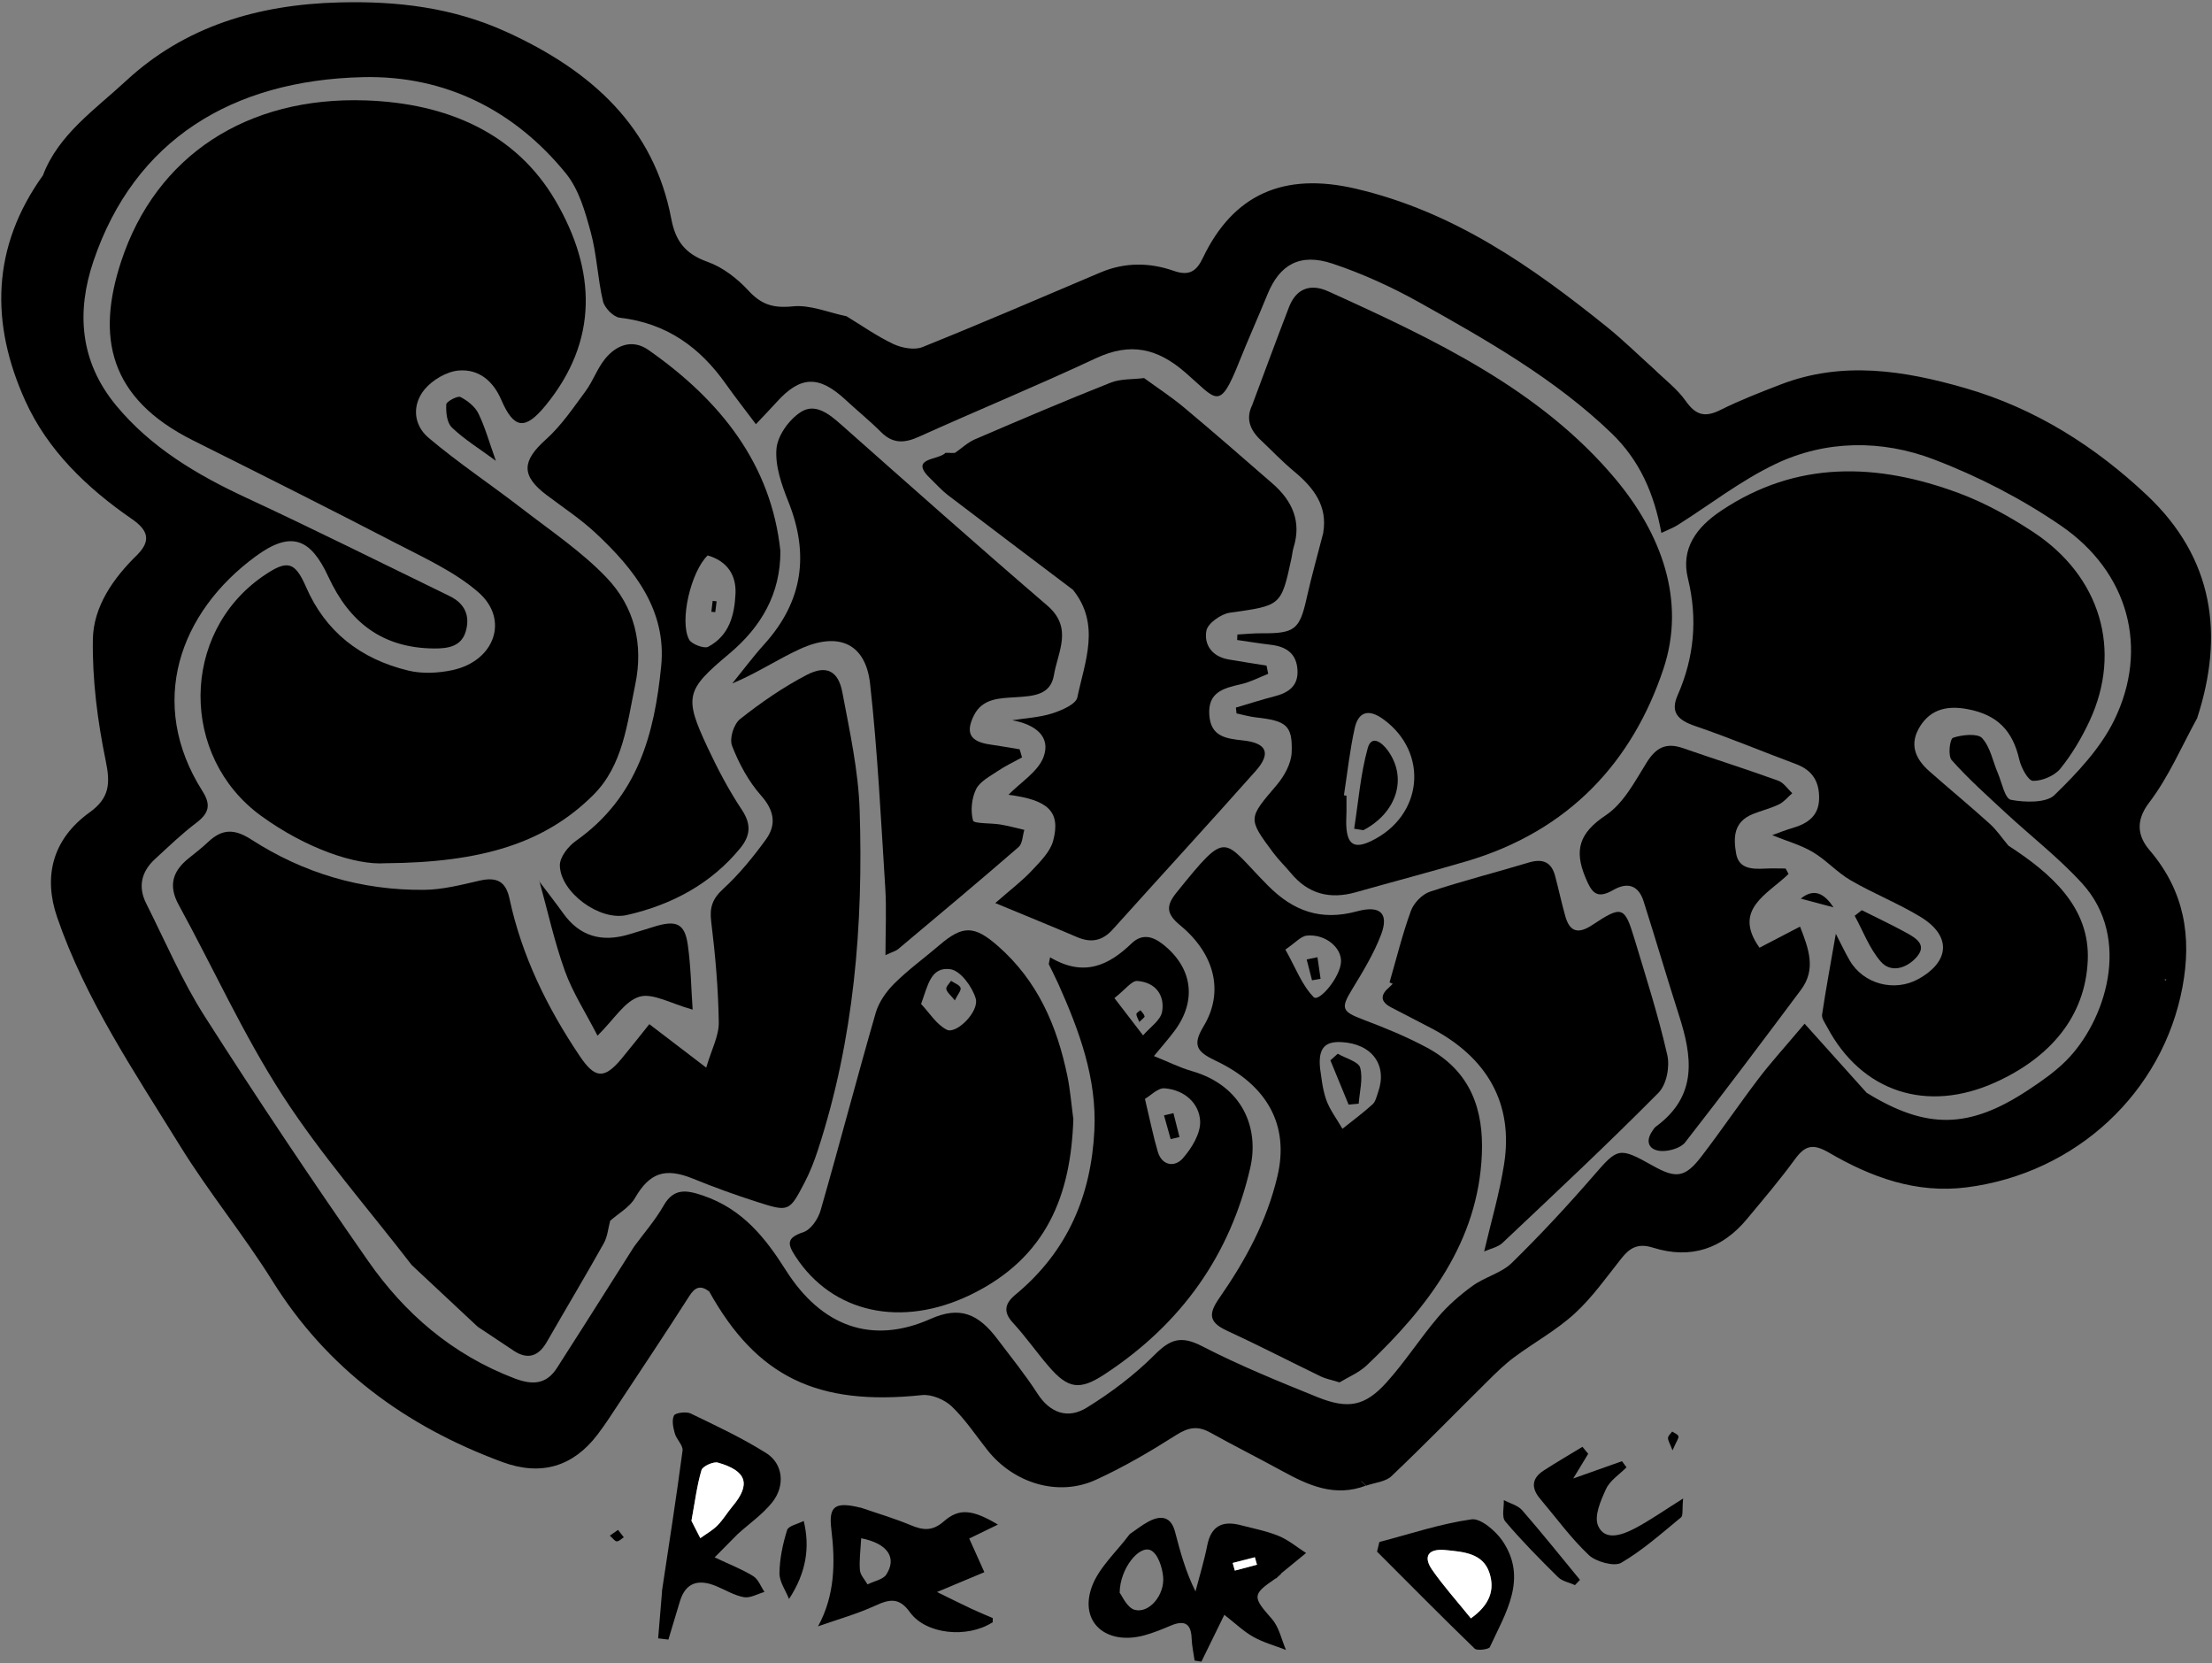 <?xml version="1.0" encoding="UTF-8" standalone="no"?>
<svg width="745px" height="560px" viewBox="0 0 745 560" version="1.1" xmlns="http://www.w3.org/2000/svg" xmlns:xlink="http://www.w3.org/1999/xlink" xmlns:sketch="http://www.bohemiancoding.com/sketch/ns">
    <rect x="0" y="0" width="745" height="560" fill="#808080" stroke="none"/>
    <!-- Generator: Sketch 3.2.2 (9983) - http://www.bohemiancoding.com/sketch -->
    <title>Speed Wobbles logo</title>
    <desc>Created with Sketch.</desc>
    <defs></defs>
    <g id="Page-1" stroke="none" stroke-width="1" fill="none" fill-rule="evenodd" sketch:type="MSPage">
        <g id="Speed-Wobbles-logo" sketch:type="MSLayerGroup" transform="translate(371.927, 281.36) rotate(-270) translate(-371.927, -281.36) translate(65.427, -115.14)">
            <path d="M211.854,722.109 C207.12,717.486 203.636,718.569 199.876,724.029 C189.347,739.312 176.647,752.398 160.194,759.868 C134.075,771.723 108.333,771.376 84.012,753.843 C84.012,753.844 84.094,753.933 84.094,753.933 C70.394,748.709 62.029,736.407 52.377,725.991 C34.046,706.212 26.667,681.656 25.956,654.167 C25.45,634.552 27.659,615.951 35.847,597.933 C49.047,568.88 68.153,548.152 98.797,542.342 C106.086,540.961 110.558,537.858 113.302,530.132 C115.145,524.944 118.958,520.064 122.959,516.382 C127.629,512.082 128.983,508.106 128.292,501.397 C127.694,495.589 130.382,489.396 131.616,483.371 L131.557,483.433 C134.75,478.165 138.337,473.112 140.972,467.539 C142.289,464.753 143.094,460.457 142.03,457.809 C133.94,437.666 125.336,417.759 116.879,397.785 C113.419,389.615 113.471,381.29 116.351,373.061 C118.172,367.859 116.403,365.415 112.011,363.317 C90.672,353.125 82.989,336.206 88.662,311.869 C96.371,278.809 114.897,252.479 135.146,227.307 C139.639,221.72 144.665,216.625 149.445,211.303 L149.389,211.36 C152.92,207.763 156.076,203.552 160.082,200.728 C164.702,197.468 165.92,194.479 163.207,189.05 C159.949,182.533 157.286,175.652 154.64,168.808 C146.564,147.928 149.876,127.173 155.794,106.62 C162.665,82.769 175.612,62.618 191.884,45.341 C213.107,22.808 238.945,19.316 266.84,28.399 C266.841,28.399 266.779,28.334 266.779,28.334 C276.393,33.645 286.671,37.954 295.393,44.602 C301.714,49.418 306.912,48.286 311.401,44.451 C325.23,32.633 340.603,30.231 357.409,33.356 C392.938,39.961 420.166,69.131 424.913,105.927 C427.138,123.173 421.449,138.344 413.222,152.469 C410.035,157.941 410.908,160.569 415.474,163.901 C422.414,168.962 429.01,174.578 435.647,180.104 C445.474,188.285 449.287,198.836 445.234,211.694 C443.616,216.825 445.33,219.551 448.874,222.363 C455.23,227.404 461.971,232.119 467.459,238.115 C473.039,244.213 477.185,251.791 482.189,258.525 C484.561,261.715 487.375,264.558 490.156,267.371 C500.839,278.179 511.719,288.767 522.19,299.801 C524.073,301.782 524.369,305.488 525.397,308.397 C524.895,308.935 524.391,309.468 523.891,310.005 L523.833,309.941 C524.332,309.403 524.833,308.867 525.336,308.328 C529.386,318.942 525.217,327.87 520.365,336.728 C515.995,344.713 511.902,352.874 507.483,360.826 C505.14,365.039 505.72,368.196 508.333,372.307 C513.853,380.994 519.133,389.981 523.429,399.41 C529.168,412.011 524.611,426.978 513.379,435.878 C508.415,439.81 503.063,443.316 498.682,447.888 C496.438,450.231 494.535,454.665 494.873,457.865 C498.608,493.038 488.797,513.545 459.944,529.593 C459.944,529.595 460.003,529.532 460.003,529.532 C457.757,532.514 458.493,534.336 461.549,536.284 C473.648,544.008 485.599,551.996 497.586,559.918 C501.161,562.282 504.778,564.591 508.196,567.198 C518.869,575.337 522.261,586.087 517.424,599.21 C505.249,632.223 485.606,658.472 456.585,676.578 C441.037,686.276 426.639,698.094 411.057,707.724 C386.132,723.127 361.622,739.694 333.966,749.188 C320.359,753.857 307.747,750.857 298.658,738.223 C293.795,731.464 288.866,731.264 281.405,732.799 C267.951,735.574 254.073,737.368 240.407,737.148 C229.428,736.971 219.852,730.353 211.798,722.048 C211.797,722.049 211.854,722.109 211.854,722.109 L211.854,722.109 Z M445.122,555.05 C440.463,551.635 436.037,547.751 431.085,544.928 C425.142,541.538 425.774,537.289 427.692,531.658 C432.252,518.26 441.986,510.627 452.841,503.745 C471.727,491.776 478.038,474.812 469.217,454.996 C464.844,445.175 467.449,438.969 475.985,432.52 C482.048,427.938 487.988,423.12 494.332,419.033 C500.9,414.805 503.061,408.81 499.086,402.375 C494.002,394.143 488.036,386.272 481.314,379.552 C476.075,374.315 474.722,370.697 478.429,363.523 C484.88,351.04 490.236,337.872 495.539,324.756 C499.745,314.357 498.616,308.658 490.596,301.432 C483.649,295.17 475.743,290.143 468.619,284.084 C464.683,280.739 461.14,276.685 458.061,272.417 C455.119,268.341 453.764,262.73 450.391,259.277 C440.958,249.629 431.065,240.449 420.924,231.654 C411.611,223.577 411.239,223.154 417.632,211.784 C422.075,203.891 421.675,200.868 414.471,195.343 C405.835,188.72 396.841,182.633 388.184,176.041 C382.866,171.992 377.882,167.434 369.824,160.637 C378.425,152.914 385.787,146.305 393.146,139.696 L393.059,139.782 C405.452,119.655 405.322,105.361 392.293,85.541 C389.314,81.01 386.154,76.466 382.407,72.69 C369.304,59.474 341.299,50.109 322.577,67.172 C313.98,75.007 306.673,84.456 298.684,93.069 C292.961,99.241 287.321,105.556 281.088,111.091 C279.573,112.437 273.927,111.731 273.551,110.637 C272.522,107.656 272.019,102.37 273.628,100.889 C276.695,98.064 281.394,97.294 285.38,95.581 C288.582,94.206 294.04,93.213 294.442,91.146 C295.355,86.442 295.518,79.245 292.877,76.52 C285.352,68.764 277.03,60.965 267.657,56.377 C243.495,44.55 217.751,51.481 202.079,74.386 C193.1,87.508 185.493,102.189 179.772,117.259 C173.169,134.654 173.241,153.487 181.416,170.551 C186.996,182.202 195.047,192.493 201.945,203.426 C202.826,204.822 203.411,206.431 204.581,208.875 C191.382,211.309 180.178,216.127 170.949,225.73 C152.812,244.604 139.791,267.434 126.977,290.37 C121.803,299.633 117.274,309.516 113.895,319.669 C110.263,330.58 114.208,337.441 124.191,341.515 C131.816,344.625 139.341,348.022 146.984,351.073 C163.909,357.83 159.744,358.583 150.531,369.243 C142.505,378.531 140.254,387.565 145.763,399.326 C154.967,418.972 163.245,439.111 172.181,458.904 C174.428,463.876 174.563,467.75 170.622,471.69 C166.834,475.48 163.42,479.697 159.762,483.639 C151.438,492.61 151.632,498.829 160.524,506.848 C162.873,508.965 165.144,511.184 167.965,513.839 C162.857,517.67 158.708,520.933 154.421,523.967 C142.307,532.548 133.973,543.64 132.116,559.696 C131.864,561.86 128.774,564.824 126.574,565.342 C118.886,567.15 110.859,567.404 103.254,569.483 C96.406,571.351 88.942,573.428 83.49,577.865 C62.578,594.881 50.454,618.157 51.115,646.212 C52.155,690.329 72.304,723.157 113.062,736.951 C130.02,742.688 146.771,741.655 161.708,729.277 C175.774,717.618 184.96,702.232 192.761,685.433 C203.446,662.427 214.777,639.768 225.856,616.977 C228.411,611.723 232.64,610.073 237.739,611.562 C242.701,613.014 243.531,617.283 243.489,622.226 C243.339,639.624 234.71,650.728 219.375,657.817 C206.462,663.786 203.653,670.291 212.445,682.293 C231.293,708.022 261.948,719.011 291.537,700.226 C296.18,697.279 298.98,698.062 302.216,702.343 C305.936,707.266 310.239,711.694 314.395,716.226 C318.695,720.914 323.817,721.968 329.36,719.178 C342.104,712.758 355.322,707.163 367.37,699.473 C395.166,681.731 422.626,663.342 449.743,644.424 C467.217,632.235 481.194,616.297 489.27,595.09 C491.601,588.968 491.22,584.35 485.71,580.826 C480.64,577.582 475.571,574.33 470.491,571.103 C462.02,565.722 453.538,560.358 445.063,554.986 L445.122,555.05 L445.122,555.05 Z M354.868,38.793 L354.959,39.483 L355.306,39.072 L354.868,38.793 L354.868,38.793 Z" id="Shape" fill="#000000" sketch:type="MSShapeGroup"></path>
            <path d="M556.551,338.702 C562.055,346.822 562.78,346.614 570.236,340.068 C573.046,337.601 577.163,336.844 580.686,335.305 C579.256,338.99 578.187,342.903 576.296,346.289 C574.468,349.561 571.792,352.289 568.858,356.072 C574.746,358.956 579.683,361.375 584.621,363.792 C584.505,364.557 584.388,365.323 584.27,366.086 C581.777,366.435 579.289,367 576.788,367.086 C572.052,367.251 570.434,369.257 572.498,374.128 C573.719,377.019 574.933,379.951 575.757,382.985 C579.209,395.66 571.595,404.87 559.752,400.821 C553.108,398.547 547.64,392.34 541.643,387.905 C541.643,387.906 541.724,387.99 541.724,387.99 C540.288,385.868 538.662,383.863 537.454,381.601 C535.131,377.252 535.916,373.999 540.83,372.696 C547.457,370.941 554.089,369.217 560.984,365.786 C555.809,364.44 550.676,362.849 545.449,361.816 C539.258,360.593 536.976,357.035 538.667,350.584 C539.797,346.272 540.636,341.804 542.311,337.741 C543.684,334.418 546.1,331.589 548.05,328.541 C550.362,331.365 552.674,334.188 554.983,337.013 L555.032,336.925 C555.559,337.498 556.089,338.072 556.616,338.645 L556.551,338.702 L556.551,338.702 Z M561.422,391.325 C562.377,390.536 566.547,388.846 567.206,386.168 C568.398,381.334 562.144,376.098 556.011,376.684 C552.837,376.986 548.244,378.455 547.112,380.897 C545.342,384.711 553.193,391.236 561.422,391.325 L561.422,391.325 Z M551.396,353.258 C552.254,353.017 553.112,352.776 553.967,352.536 C553.308,350.05 552.65,347.562 551.99,345.075 C551.151,345.315 550.315,345.556 549.476,345.796 C550.116,348.283 550.758,350.771 551.396,353.258 L551.396,353.258 Z" id="Shape" fill="#000000" sketch:type="MSShapeGroup"></path>
            <path d="M571.396,434.167 C576.832,442.603 575.486,456.569 567.992,461.962 C563.048,465.521 563.481,468.654 565.763,473.619 C568.608,479.817 570.478,486.53 572.77,493.02 L572.831,492.957 C562.4,487.226 551.312,487.06 540.018,488.438 C532.231,489.387 530.663,487.201 532.789,478.593 L532.727,478.657 C534.67,473.027 536.353,467.271 538.635,461.805 C540.416,457.549 540.776,454.397 537.38,450.527 C532.865,445.386 533.385,440.862 538.478,432.321 C540.23,435.937 541.714,439.004 543.201,442.068 L543.14,442.004 C546.648,440.429 550.155,438.851 554.502,436.898 C556.166,440.872 558.112,445.515 561.184,452.848 C563.657,447.777 565.301,444.499 566.858,441.176 C567.942,438.862 568.907,436.484 569.925,434.134 L569.823,434.072 C570.385,434.072 570.945,434.072 571.506,434.074 L571.396,434.167 L571.396,434.167 Z M543.078,478.38 C547.047,478.588 550.453,479.077 553.807,478.812 C555.458,478.68 557.014,477.151 558.614,476.252 C557.534,474.081 556.972,470.984 555.283,469.907 C549.659,466.314 544.872,469.379 543.078,478.38 L543.078,478.38 Z" id="Shape" fill="#000000" sketch:type="MSShapeGroup"></path>
            <path d="M561.009,545.503 C545.209,543.128 529.418,540.641 513.586,538.545 C511.792,538.308 509.817,540.58 507.795,541.146 C505.827,541.696 503.4,542.232 501.744,541.431 C500.855,540.999 500.351,537.296 501.056,535.832 C505.228,527.183 509.339,518.422 514.404,510.37 C517.999,504.651 525.403,503.904 530.955,508.322 C535.011,511.549 538.159,516.076 541.712,520.021 C541.715,520.021 541.654,519.958 541.654,519.958 C543.962,522.241 546.267,524.522 549.519,527.74 C551.831,522.849 553.477,518.56 555.817,514.76 C556.901,512.999 559.334,512.192 561.158,510.95 C561.81,513.275 563.303,515.773 562.921,517.885 C562.33,521.169 560.43,524.173 559.146,527.323 C556.658,533.428 558.164,537.595 564.357,539.447 C568.641,540.726 572.919,542.023 577.2,543.312 C577.058,544.463 576.921,545.614 576.779,546.764 C571.508,546.326 566.237,545.889 560.963,545.449 L561.009,545.503 L561.009,545.503 Z M537.202,535.546 C538.601,534.831 540.823,533.696 543.047,532.564 C541.643,530.626 540.442,528.453 538.782,526.812 C536.817,524.866 534.401,523.457 532.279,521.68 C524.924,515.515 520.407,516.866 517.612,526.624 C517.178,528.135 518.834,531.769 520.115,532.153 C525.271,533.692 530.662,534.339 537.202,535.546 L537.202,535.546 Z" id="Shape" fill="#000000" sketch:type="MSShapeGroup"></path>
            <path d="M544.341,303.856 C541.643,293.533 538.196,283.33 536.709,272.811 C536.271,269.71 540.709,264.577 544.057,262.327 C556.718,253.814 568.266,261.359 579.737,266.653 C580.508,267.009 581.001,270.966 580.259,271.736 C569.5,282.858 558.514,293.72 547.58,304.643 C546.5,304.381 545.421,304.119 544.341,303.856 L544.341,303.856 Z M570.045,273.031 C565.399,266.521 560.346,264.99 554.786,266.774 C548.091,268.921 547.653,275.523 547.055,281.593 C546.466,287.53 549.304,289.126 553.665,286.104 C559.183,282.282 564.249,277.712 570.045,273.031 L570.045,273.031 Z" id="Shape" fill="#000000" sketch:type="MSShapeGroup"></path>
            <path d="M514.642,233.522 C517.071,234.994 519.497,236.466 522.957,238.564 C520.748,232.339 518.94,227.244 517.133,222.147 C517.822,221.639 518.509,221.131 519.199,220.623 C521.59,222.984 523.64,226.205 526.461,227.498 C530.376,229.296 535.647,231.635 538.94,230.163 C544.142,227.839 541.928,221.932 539.727,217.758 C537.077,212.727 533.789,208.085 529.696,201.549 C533.486,201.926 535.423,201.496 536.068,202.282 C541.421,208.802 547.119,215.155 551.369,222.456 C552.691,224.729 550.982,230.943 548.764,233.29 C543.01,239.373 536.198,244.3 529.812,249.699 C526.281,252.687 522.986,252.69 520.303,248.554 C517.526,244.272 514.952,239.836 512.29,235.467 C513.073,234.819 513.858,234.17 514.642,233.522 L514.642,233.522 Z" id="Shape" fill="#000000" sketch:type="MSShapeGroup"></path>
            <path d="M558.852,237.974 C557.982,239.904 557.531,242.307 556.174,243.682 C550.11,249.821 543.963,255.91 537.424,261.438 C535.87,262.753 532.672,261.837 530.232,261.946 C531.345,259.854 532.016,257.181 533.642,255.766 C541.312,249.086 549.246,242.752 557.085,236.294 C557.676,236.854 558.264,237.413 558.852,237.974 L558.852,237.974 Z" id="Shape" fill="#000000" sketch:type="MSShapeGroup"></path>
            <path d="M537.183,497.75 C546.104,495.573 554.636,496.86 563.529,502.684 C560.626,503.83 557.715,505.943 554.829,505.904 C549.955,505.837 544.993,504.793 540.3,503.319 C538.889,502.876 538.241,499.643 537.244,497.688 C537.243,497.686 537.183,497.75 537.183,497.75 L537.183,497.75 Z" id="Shape" fill="#000000" sketch:type="MSShapeGroup"></path>
            <path d="M513.493,205.127 C511.039,206.057 510.134,206.695 509.271,206.638 C508.537,206.588 507.852,205.734 507.144,205.237 C507.658,204.5 508.051,203.386 508.72,203.139 C509.306,202.924 510.202,203.688 513.493,205.127 L513.493,205.127 Z" id="Shape" fill="#000000" sketch:type="MSShapeGroup"></path>
            <path d="M542.204,563.04 C541.322,561.785 540.793,561.032 540.265,560.277 C541.094,559.631 541.922,558.981 542.753,558.331 C543.25,559.116 544.116,559.899 544.125,560.691 C544.134,561.335 543.112,561.994 542.204,563.04 L542.204,563.04 Z" id="Shape" fill="#000000" sketch:type="MSShapeGroup"></path>
            <path d="M551.396,353.258 C550.758,350.771 550.117,348.282 549.477,345.796 C550.316,345.556 551.152,345.316 551.991,345.075 C552.65,347.562 553.308,350.05 553.968,352.536 C553.111,352.776 552.254,353.018 551.396,353.258 L551.396,353.258 Z" id="Shape" fill="#FFFFFF" sketch:type="MSShapeGroup"></path>
            <path d="M537.202,535.546 C530.662,534.339 525.271,533.692 520.115,532.153 C518.834,531.768 517.178,528.134 517.612,526.624 C520.407,516.865 524.924,515.515 532.279,521.68 C534.401,523.456 536.817,524.866 538.782,526.812 C540.441,528.453 541.642,530.625 543.047,532.564 C540.823,533.696 538.602,534.831 537.202,535.546 L537.202,535.546 Z" id="Shape" fill="#FFFFFF" sketch:type="MSShapeGroup"></path>
            <path d="M570.045,273.031 C564.249,277.712 559.183,282.281 553.665,286.104 C549.304,289.125 546.466,287.53 547.055,281.593 C547.654,275.523 548.091,268.922 554.786,266.774 C560.346,264.99 565.399,266.521 570.045,273.031 L570.045,273.031 Z" id="Shape" fill="#FFFFFF" sketch:type="MSShapeGroup"></path>
            <path d="M315.797,638.688 C316.506,648.725 310.769,665.452 299.856,680.472 C279.913,707.917 238.38,707.659 219.172,679.884 C213.536,671.735 214.041,669.155 222.84,665.322 C237.697,658.854 247.026,647.179 250.949,630.824 C252.063,626.176 251.786,620.725 250.761,615.988 C247.701,601.88 233.745,596.781 224.566,607.304 C217.69,615.187 213.038,625.447 208.058,635.043 C196.296,657.71 184.854,680.57 173.42,703.432 C159.206,731.848 138.522,735.99 113.103,727.601 C77.464,715.841 57.601,685.169 58.945,645.312 C59.866,617.956 69.885,594.662 92.758,581.312 C116.25,567.603 139.904,566.815 161.715,584.713 C170.132,591.621 169.566,595.374 159.695,599.634 C153.529,602.297 149.338,607.062 149.896,613.933 C150.225,617.987 153.097,622.79 156.194,625.376 C161.398,629.723 168.199,629.222 172.531,624.105 C180.96,614.15 188.276,603.127 196.288,592.753 C203.813,583.012 210.83,572.572 219.551,564.21 C229.531,554.639 242.146,551.671 255.67,554.481 C268.796,557.209 282.878,558.579 292.898,568.687 C308.957,584.895 315.575,605.961 315.797,638.688 L315.797,638.688 Z" id="Shape" fill="#000000" sketch:type="MSShapeGroup"></path>
            <path d="M479.318,596.332 C476.813,600.098 474.31,603.863 471.804,607.629 L471.67,607.213 L471.837,607.567 C464.9,614.986 457.966,622.403 451.031,629.823 L451.088,629.764 C432.058,644.427 413.797,660.463 393.781,673.379 C373.343,686.569 351.123,696.574 329.809,708.244 C323.376,711.765 318.48,710.376 314.06,704.793 C312.301,702.572 310.53,700.346 308.606,698.293 C304.242,693.647 304.094,689.553 307.828,683.768 C319.057,666.362 324.972,646.809 324.754,625.556 C324.69,619.32 323.065,613.031 321.655,606.901 C320.278,600.925 322.107,598.033 327.689,596.837 C346.846,592.735 364.319,584.221 380.789,573.123 C388.319,568.05 388.602,564.903 381.59,559.077 C377.949,556.052 374.225,553.14 369.983,549.735 C374.738,543.506 379.027,537.889 384.613,530.574 C378.526,528.79 373.935,526.275 369.377,526.343 C358.059,526.509 346.717,527.503 335.465,528.892 C330.803,529.467 327.846,528.57 324.461,524.878 C319.494,519.467 313.724,514.778 307.838,510.501 C302.88,506.893 298.125,507.567 293.032,512.076 C288.195,516.357 282.226,519.549 276.293,521.86 C273.814,522.825 268.973,521.339 267.227,519.134 C261.694,512.145 256.507,504.652 252.352,496.658 C248.946,490.106 251.039,486.082 258.239,484.726 C271.362,482.253 284.586,479.333 297.831,478.9 C336.535,477.635 374.922,480.752 412.253,492.921 C416.023,494.149 419.78,495.602 423.315,497.446 C433.161,502.587 433.26,502.741 429.816,513.49 C427.495,520.742 424.901,527.912 422.038,534.936 C418.148,544.473 420.028,549.654 428.549,554.587 C431.623,556.365 433.696,560.122 436.226,562.978 L436.173,562.918 C438.713,563.606 441.492,563.799 443.75,565.064 C454.891,571.306 465.868,577.877 476.949,584.24 C482.413,587.376 483.039,591.377 479.233,596.418 L479.318,596.332 L479.318,596.332 Z" id="Shape" fill="#000000" sketch:type="MSShapeGroup"></path>
            <path d="M204.418,322.757 C195.581,321.265 189.387,325.906 183.872,332.572 C180.601,336.526 176.869,340.042 173.361,343.772 C169.883,347.472 165.984,348.998 161.279,346.558 C161.278,346.559 161.336,346.622 161.336,346.622 C150.396,342.519 139.428,338.496 128.524,334.285 C122.507,331.963 120.416,327.303 123.238,321.075 C139.479,285.241 156.363,249.527 186.376,224.381 C204.836,208.915 227.318,200.525 250.281,208.16 C281.346,218.487 304.896,239.74 315.146,274.552 C318.782,286.906 322.054,299.383 325.562,311.78 C328.077,320.664 326.039,327.926 319.155,333.628 C316.812,335.569 314.673,337.809 312.246,339.615 C300.621,348.266 300.748,348.028 289.499,338.461 C286.429,335.852 282.2,333.529 278.432,333.394 C269.325,333.066 267.84,335.202 266.691,345.433 C266.443,347.636 265.804,349.789 265.345,351.967 C264.694,352.04 264.042,352.112 263.392,352.186 C262.118,347.856 260.724,343.559 259.603,339.184 C258.352,334.304 256.02,331.164 250.816,331.432 C245.395,331.711 242.892,334.951 242.241,340.417 C241.791,344.206 241.174,347.974 240.634,351.751 C240.017,351.727 239.403,351.702 238.786,351.677 C238.639,348.972 238.349,346.264 238.372,343.563 C238.46,332.333 237.1,330.708 226.575,328.358 C219.13,326.696 211.768,324.603 204.369,322.703 L204.418,322.757 L204.418,322.757 Z M292.916,315.792 C292.961,315.505 293.004,315.218 293.049,314.93 C294.777,314.93 296.503,314.919 298.229,314.932 C299.957,314.946 301.688,315.092 303.409,314.989 C309.627,314.616 311.016,312.161 308.274,306.514 C299.839,289.135 278.578,287.1 267.364,302.451 C263.538,307.688 264.994,310.979 270.35,312.169 C277.786,313.819 285.386,314.626 292.916,315.792 L292.916,315.792 Z" id="Shape" fill="#000000" sketch:type="MSShapeGroup"></path>
            <path d="M309.856,92.029 C319.322,77.406 330.764,64.516 348.48,65.268 C367.494,66.077 381.204,78.009 389.492,96.204 C400.131,119.561 392.731,141.532 370.868,153.091 C369.544,153.792 368.03,154.944 366.751,154.751 C358.034,153.443 349.357,151.831 339.551,150.125 C343.004,148.341 345.818,147.028 348.507,145.47 C356.473,140.853 359.266,130.406 354.78,122.316 C348.877,111.672 340.246,111.123 333.883,121.562 C329.304,129.08 325.988,137.474 321.555,145.111 C318.891,149.701 314.758,153.306 312.038,157.869 C309.68,161.832 308.383,166.523 306.346,171.563 C305.552,169.325 304.618,167.079 303.947,164.745 C302.426,159.455 299.738,155.849 294.058,155.751 C288.534,155.655 284.547,157.796 282.4,163.555 C278.183,174.875 273.515,186.012 269.616,197.451 C267.608,203.344 264.991,205.936 259.199,203.389 C246.452,197.781 233.395,196.636 219.905,199.937 C209.809,202.408 202.647,197.02 197.116,188.764 C180.105,163.368 180.937,136.177 191.213,108.599 C194.478,99.839 199.137,91.475 204.218,83.726 C219.158,60.942 244.128,53.594 267.893,64.664 C273.533,67.291 279.062,70.556 283.953,74.505 C286.298,76.396 288.123,80.599 288.057,83.701 C288.021,85.353 283.61,87.714 280.892,88.334 C271.196,90.544 265.814,95.657 263.91,105.759 C262.687,112.238 263.728,117.9 269.503,121.627 C275.432,125.456 280.433,123.594 284.795,118.655 C290.742,111.921 296.471,104.961 302.491,98.302 C304.674,95.889 307.422,94.065 309.91,91.97 L309.856,92.029 L309.856,92.029 Z" id="Shape" fill="#000000" sketch:type="MSShapeGroup"></path>
            <path d="M177.683,446.862 C176.11,444.591 174.114,442.527 173.033,440.015 C166.528,424.883 160.068,409.721 153.992,394.39 C152.653,391.01 152.917,386.9 152.442,383.126 C152.441,383.126 152.357,383.214 152.357,383.214 C155.686,378.66 158.794,373.894 162.388,369.592 C170.788,359.547 179.384,349.689 187.973,339.825 C193.818,333.113 200.794,330.067 209.398,332.726 C210.58,333.091 211.831,333.186 213.043,333.447 C229.258,336.928 229.013,336.97 231.444,354.204 C231.87,357.223 235.005,361.619 237.454,362.102 C241.92,362.981 246.171,360.461 247.178,354.656 C247.918,350.401 248.569,346.128 249.259,341.862 C250.181,341.675 251.104,341.487 252.024,341.301 C253.219,344.359 254.809,347.314 255.524,350.493 C256.881,356.539 258.291,361.634 265.84,361.136 C273.061,360.662 273.819,355.748 274.449,349.8 C275.301,341.746 278.768,340.214 284.765,345.546 C302.647,361.443 320.291,377.645 338.085,393.656 C341.844,397.038 342.748,400.805 340.689,405.617 C337.036,414.156 333.543,422.772 329.21,433.221 C324.644,428.009 321.759,424.177 318.352,420.985 C315.292,418.118 311.947,414.71 308.223,413.721 C298.413,411.115 294.46,415.405 292.75,428.78 C288.586,424.725 284.96,418.787 280.008,416.959 C273.183,414.44 269.07,419.642 267.653,427.519 C266.941,423.015 266.71,418.336 265.356,414.068 C264.333,410.85 262.252,406.059 259.982,405.585 C247.896,403.059 235.425,397.642 223.701,407.079 C223.701,407.081 223.757,407.02 223.757,407.02 C213.125,421.087 202.519,435.179 191.831,449.198 C190.287,451.224 188.349,452.906 186.592,454.746 C186.592,454.749 186.554,454.788 186.554,454.788 C179.179,462.688 180.205,452.543 177.671,450.047 L177.625,450.079 C177.624,449.494 177.622,448.911 177.62,448.328 L177.673,448.39 C177.656,447.86 177.641,447.328 177.624,446.8 L177.683,446.862 L177.683,446.862 Z" id="Shape" fill="#000000" sketch:type="MSShapeGroup"></path>
            <path d="M490.6,317.288 C489.713,320.123 489.371,321.978 488.593,323.588 C483.475,334.165 478.075,344.589 473.152,355.267 C470.255,361.553 467.296,361.302 462.185,357.753 C449.526,348.957 436.328,341.756 421.157,338.183 C404.072,334.159 390.548,341.512 382.279,359.017 C379.261,365.404 377.033,366.891 370.691,363.059 C359.157,356.092 346.337,359.256 336.698,370.948 C332.806,375.667 330.112,375.762 325.673,372.18 C303.722,354.464 307.69,356.961 323.409,341.296 C331.831,332.901 335.321,323.638 331.993,311.408 C329.85,303.529 332.688,300.555 339.885,303.297 C346.323,305.751 352.393,309.469 358.372,313.108 C364.682,316.944 365.735,316.493 368.482,309.223 C371.249,301.904 374.234,294.595 377.914,287.769 C385.9,272.952 398.96,268.678 413.982,269.347 C443.128,270.649 465.074,287.225 484.858,308.116 C487.367,310.769 488.887,314.494 490.6,317.288 L490.6,317.288 Z M385.037,323.81 C387.127,323.429 391.396,323.153 395.341,321.79 C398.818,320.585 401.931,318.169 405.204,316.288 C402.488,312.893 399.89,309.377 396.994,306.171 C396.048,305.126 394.353,304.799 392.953,304.3 C383.773,301.026 376.569,306.334 376.024,316.605 C375.737,322.02 377.849,324.583 385.037,323.81 L385.037,323.81 Z M344.86,335.513 C351.093,332.01 356.813,329.964 360.878,325.982 C362.696,324.199 354.036,316.879 348.861,316.768 C344.08,316.665 339.556,322.164 340.167,328.269 C340.373,330.34 342.614,332.179 344.86,335.513 L344.86,335.513 Z" id="Shape" fill="#000000" sketch:type="MSShapeGroup"></path>
            <path d="M280.161,424.205 C281.672,426.941 283.008,429.816 284.744,432.38 C286.557,435.063 288.328,438.466 290.894,439.7 C294.019,441.202 298.147,441.591 301.432,440.708 C302.517,440.419 302.226,434.676 302.763,431.463 C303.215,428.759 303.955,426.109 304.567,423.434 C306.537,424.053 309.176,424.007 310.375,425.393 C321.975,438.77 333.341,452.38 344.734,465.963 C345.343,466.689 345.601,467.75 346.74,470.201 C338.542,470.201 331.265,469.814 324.034,470.274 C301.127,471.726 278.173,472.846 255.363,475.381 C241.785,476.89 237.706,485.995 243.677,499.019 C247.181,506.656 251.904,513.654 255.256,521.794 C250.839,518.207 246.265,514.815 242.032,510.993 C227.557,497.924 211.678,495.883 194.154,502.87 C188.454,505.142 182.134,507.387 176.288,506.919 C171.909,506.569 166.571,502.806 163.945,498.833 C160.664,493.869 164.585,489.108 168.179,485.049 C188.554,462.036 208.972,439.063 229.016,415.72 C236.566,406.928 244.564,412.146 252.466,413.467 C259.173,414.591 259.508,420.335 259.891,426.196 C260.243,431.626 260.178,437.543 266.072,440.441 C271.955,443.333 274.884,441.699 275.84,434.839 C276.298,431.55 276.901,428.287 277.436,425.011 C278.344,424.743 279.252,424.476 280.161,424.205 L280.161,424.205 Z" id="Shape" fill="#000000" sketch:type="MSShapeGroup"></path>
            <path d="M401.983,406.924 C427.246,407.769 448.553,415.645 461.09,441.53 C472.321,464.719 467.355,488.032 448.152,500.527 C444.12,503.151 441.952,503.711 440.035,497.89 C439.186,495.307 435.547,492.876 432.75,492.072 C410.601,485.695 388.312,479.878 366.166,473.485 C362.585,472.454 359.034,469.97 356.295,467.216 C351.627,462.52 347.652,457.036 343.31,451.956 C336.652,444.164 336.716,440.267 343.648,432.349 C355.523,418.79 370.758,412.398 387.319,408.959 C392.148,407.956 397.093,407.584 401.983,406.924 L401.983,406.924 Z M363.192,458.203 C366.171,455.369 370.078,453.073 371.857,449.547 C373.46,446.373 365.779,438.539 361.337,439.815 C357.453,440.93 351.946,444.938 351.484,448.343 C350.59,454.941 356.817,455.874 363.192,458.203 L363.192,458.203 Z" id="Shape" fill="#000000" sketch:type="MSShapeGroup"></path>
            <path d="M210.729,505.584 C224.982,505.577 236.129,511.888 245.385,522.974 C257.516,537.505 259.836,538.053 276.754,530.144 C283.992,526.76 291.157,523.001 297.851,518.545 C302.687,515.322 306.554,515.698 310.72,519.106 C322.638,528.854 329.77,542.035 333.241,557.308 C335.343,566.554 325.54,579.686 316.57,579.869 C313.799,579.926 310.142,577.114 308.289,574.487 C293.457,553.479 272.054,548.003 249.457,545.742 C230.742,543.869 216.915,554.612 204.567,567.873 C199.882,572.906 195.997,578.797 191.809,584.35 C185.283,593.005 180.342,592.639 173.142,584.602 C168.466,579.382 162.519,575.399 156.897,571.238 C153.466,568.7 149.266,567.312 145.957,564.633 C141.344,560.897 139.177,555.461 142.974,550.034 C160.052,525.625 181.521,508.667 210.729,505.584 L210.729,505.584 Z M219.28,550.192 L219.219,550.257 C219.22,550.258 219.282,550.193 219.28,550.192 L219.28,550.192 Z M185.071,532.69 C185.071,532.69 185.122,532.746 185.124,532.746 L185.071,532.69 L185.071,532.69 Z M212.153,530.075 C217.506,535.691 234.28,539.699 240.519,536.318 C242.033,535.498 243.623,531.244 242.93,529.936 C239.103,522.715 232.1,521.058 225.11,520.713 C218.99,520.409 214.138,523.297 212.153,530.075 L212.153,530.075 Z" id="Shape" fill="#000000" sketch:type="MSShapeGroup"></path>
            <path d="M446.61,268.589 C436.773,266.299 427.014,263.401 417.078,261.843 C396.756,258.658 381.099,267.467 371.147,286.752 C368.888,291.132 366.619,295.507 364.341,299.878 C362.32,303.759 359.987,303.461 357.469,300.435 L357.495,300.483 C357.133,300.105 356.767,299.726 356.403,299.349 C356.238,299.726 356.072,300.104 355.905,300.482 L355.929,300.436 C347.87,298.099 339.7,296.102 331.813,293.23 C329.232,292.29 326.273,289.491 325.38,286.817 C321.731,275.889 318.919,264.643 315.573,253.592 C314.094,248.704 315.528,245.886 320,244.688 C324.543,243.467 329.148,242.51 333.673,241.221 C338.799,239.761 339.844,237.015 336.534,232.051 C329.984,222.219 330.339,221.241 340.972,218.033 C354.046,214.085 367.091,209.906 380.36,206.887 C384.329,205.985 390.315,207.108 393.135,209.9 C410.349,226.957 426.956,244.719 443.633,262.391 C445.098,263.945 445.598,266.544 446.547,268.658 L446.61,268.589 L446.61,268.589 Z" id="Shape" fill="#000000" sketch:type="MSShapeGroup"></path>
            <path d="M347.473,414.754 C354.224,403.4 350.205,395.008 342.807,387.331 C339.595,383.997 340.167,380.484 343.043,376.818 C350.856,366.857 361.907,365.183 372.179,372.799 C374.787,374.73 377.233,376.916 380.721,379.781 C382.633,375.021 384.582,371.164 385.765,367.056 C390.707,349.864 405.013,344.275 418.356,347.346 C447.419,354.032 470.756,370.28 487.89,396.433 C493.35,404.767 492.798,408.686 485.258,415.181 C480.442,419.327 475.218,422.95 470.546,427.263 C466.798,430.728 463.941,429.909 461.048,426.413 C446.371,408.672 427.475,400.939 405.838,399.846 C388.321,398.962 372.22,404.901 356.393,411.996 C354.155,413.001 351.971,414.135 349.762,415.209 C348.998,415.058 348.236,414.907 347.473,414.754 L347.473,414.754 Z M395.14,382.813 C402.37,381.078 407.731,380.021 412.965,378.47 C417.69,377.07 418.227,372.75 415.163,370.06 C411.692,367.015 406.735,364.002 402.576,364.223 C396.709,364.536 392.102,369.382 391.58,376.237 C391.413,378.446 394.04,380.899 395.14,382.813 L395.14,382.813 Z M361.197,393.091 C366.226,389.228 369.992,386.336 373.759,383.443 C371.124,381.204 368.707,377.549 365.806,377.036 C360.472,376.09 355.893,379.032 355.436,385.395 C355.3,387.263 358.309,389.39 361.197,393.091 L361.197,393.091 Z" id="Shape" fill="#000000" sketch:type="MSShapeGroup"></path>
            <path d="M319.402,166.044 C326.217,173.011 331.302,185.062 344.24,175.829 C342.057,171.638 339.85,167.395 337.13,162.17 C344.646,159.256 351.471,156.661 358.462,161.895 C375.666,174.77 392.87,187.648 409.817,200.902 C411.699,202.373 412.863,206.351 412.683,209.039 C412.431,212.843 409.761,214.392 406.234,212.1 C405.6,211.69 404.891,211.291 404.449,210.69 C394.011,196.477 380.735,198.533 366.913,202.972 C354.173,207.063 341.337,210.807 328.59,214.871 C323.518,216.489 321.867,219.974 324.831,225.124 C328.082,230.773 325.575,232.388 320.562,234.471 C311.446,238.26 305.646,236.61 299.665,227.634 C295.62,221.565 288.227,217.8 281.882,213.828 C277.009,210.776 275.011,207.459 277.044,201.601 C280.747,190.936 284.167,180.156 287.996,169.545 C288.676,167.658 290.774,166.36 292.216,164.79 C293.501,166.274 295.142,167.557 295.985,169.288 C297.346,172.083 298.075,175.223 299.258,178.13 C301.91,184.639 307.239,184.611 312.501,183.708 C317.725,182.812 317.83,178.333 317.598,173.856 C317.48,171.587 317.576,169.307 317.576,167.032 C318.186,166.701 318.794,166.374 319.402,166.044 L319.402,166.044 Z" id="Shape" fill="#000000" sketch:type="MSShapeGroup"></path>
            <path d="M321.825,586.876 C325.454,584.142 329.039,581.335 332.722,578.692 C340.316,573.243 342.527,565.879 339.77,556.668 C338.941,553.9 338.112,551.135 337.239,548.386 C334.797,540.689 336.007,537.805 343.279,536.776 C350.62,535.736 358.079,535.632 365.086,535.145 C363.101,542.402 359.403,548.579 360.729,553.037 C362.216,558.04 368.25,561.488 373.857,567.186 C365.965,571.244 359.281,575.577 352.052,578.177 C342.165,581.733 331.864,583.976 321.739,586.779 L321.825,586.876 L321.825,586.876 Z" id="Shape" fill="#000000" sketch:type="MSShapeGroup"></path>
            <path d="M331.612,141.38 C334.111,136.404 336.483,131.348 339.155,126.481 C341.067,122.996 343.391,119.103 347.714,123.192 C351.266,126.553 352.753,131.643 348.918,134.975 C344.477,138.834 338.69,140.918 333.486,143.771 C332.862,142.974 332.237,142.176 331.612,141.38 L331.612,141.38 Z" id="Shape" fill="#000000" sketch:type="MSShapeGroup"></path>
            <path d="M180.301,601.416 C176.142,607.06 173.049,612.112 169.1,616.217 C167.421,617.961 163.928,618.246 161.303,618.124 C160.33,618.078 158.335,614.29 158.801,613.38 C160.035,610.967 162.036,608.446 164.314,607.324 C168.866,605.08 173.806,603.742 180.301,601.416 L180.301,601.416 Z" id="Shape" fill="#000000" sketch:type="MSShapeGroup"></path>
            <path d="M327.746,161.977 C323.919,157.301 326.212,153.854 330.649,150.895 C329.659,154.61 328.67,158.327 327.681,162.042 L327.746,161.977 L327.746,161.977 Z" id="Shape" fill="#000000" sketch:type="MSShapeGroup"></path>
            <path d="M304.183,312.348 C295.137,310.925 285.919,310.221 277.114,307.797 C272.349,306.485 275.2,302.941 277.812,301.035 C287.03,294.306 298.715,297.922 304.669,309.241 C304.507,310.276 304.344,311.313 304.183,312.348 L304.183,312.348 Z" id="Shape" fill="#000000" sketch:type="MSShapeGroup"></path>
            <path d="M379.938,317.877 C381.473,315.235 382.605,310.871 384.631,310.323 C388.394,309.31 392.678,310.527 396.745,310.815 C396.849,311.951 396.958,313.088 397.065,314.225 C392.097,316.267 387.129,318.311 382.162,320.353 C381.422,319.527 380.68,318.701 379.938,317.877 L379.938,317.877 Z" id="Shape" fill="#000000" sketch:type="MSShapeGroup"></path>
            <path d="M347.445,324.705 C349.865,324.357 352.283,324.009 354.703,323.659 C354.872,324.619 355.042,325.578 355.211,326.539 C352.869,327.14 350.528,327.741 348.187,328.341 C347.938,327.129 347.693,325.917 347.445,324.705 L347.445,324.705 Z" id="Shape" fill="#000000" sketch:type="MSShapeGroup"></path>
            <path d="M361.971,446.838 C360.198,448.257 359.272,449.49 358.168,449.713 C357.367,449.877 356.329,448.703 355.398,448.125 C356.156,446.996 356.732,445.27 357.728,444.92 C358.603,444.613 359.949,445.853 361.971,446.838 L361.971,446.838 Z" id="Shape" fill="#000000" sketch:type="MSShapeGroup"></path>
            <path d="M231.122,528.845 C229.905,528.696 228.686,528.547 227.469,528.399 C227.515,527.959 227.561,527.518 227.606,527.079 C228.823,527.225 230.042,527.376 231.259,527.524 C231.212,527.964 231.167,528.404 231.122,528.845 L231.122,528.845 Z" id="Shape" fill="#000000" sketch:type="MSShapeGroup"></path>
            <path d="M399.939,373.218 C402.623,372.535 405.307,371.856 407.99,371.173 C408.223,372.167 408.453,373.157 408.686,374.149 C406.022,374.895 403.355,375.643 400.692,376.389 C400.443,375.331 400.191,374.274 399.939,373.218 L399.939,373.218 Z" id="Shape" fill="#000000" sketch:type="MSShapeGroup"></path>
            <path d="M369.252,384.703 C368.054,385.181 367.309,385.703 366.577,385.682 C366.136,385.671 365.718,384.807 365.287,384.326 C365.956,383.828 366.58,383.108 367.318,382.93 C367.684,382.84 368.259,383.754 369.252,384.703 L369.252,384.703 Z" id="Shape" fill="#000000" sketch:type="MSShapeGroup"></path>
        </g>
    </g>
</svg>